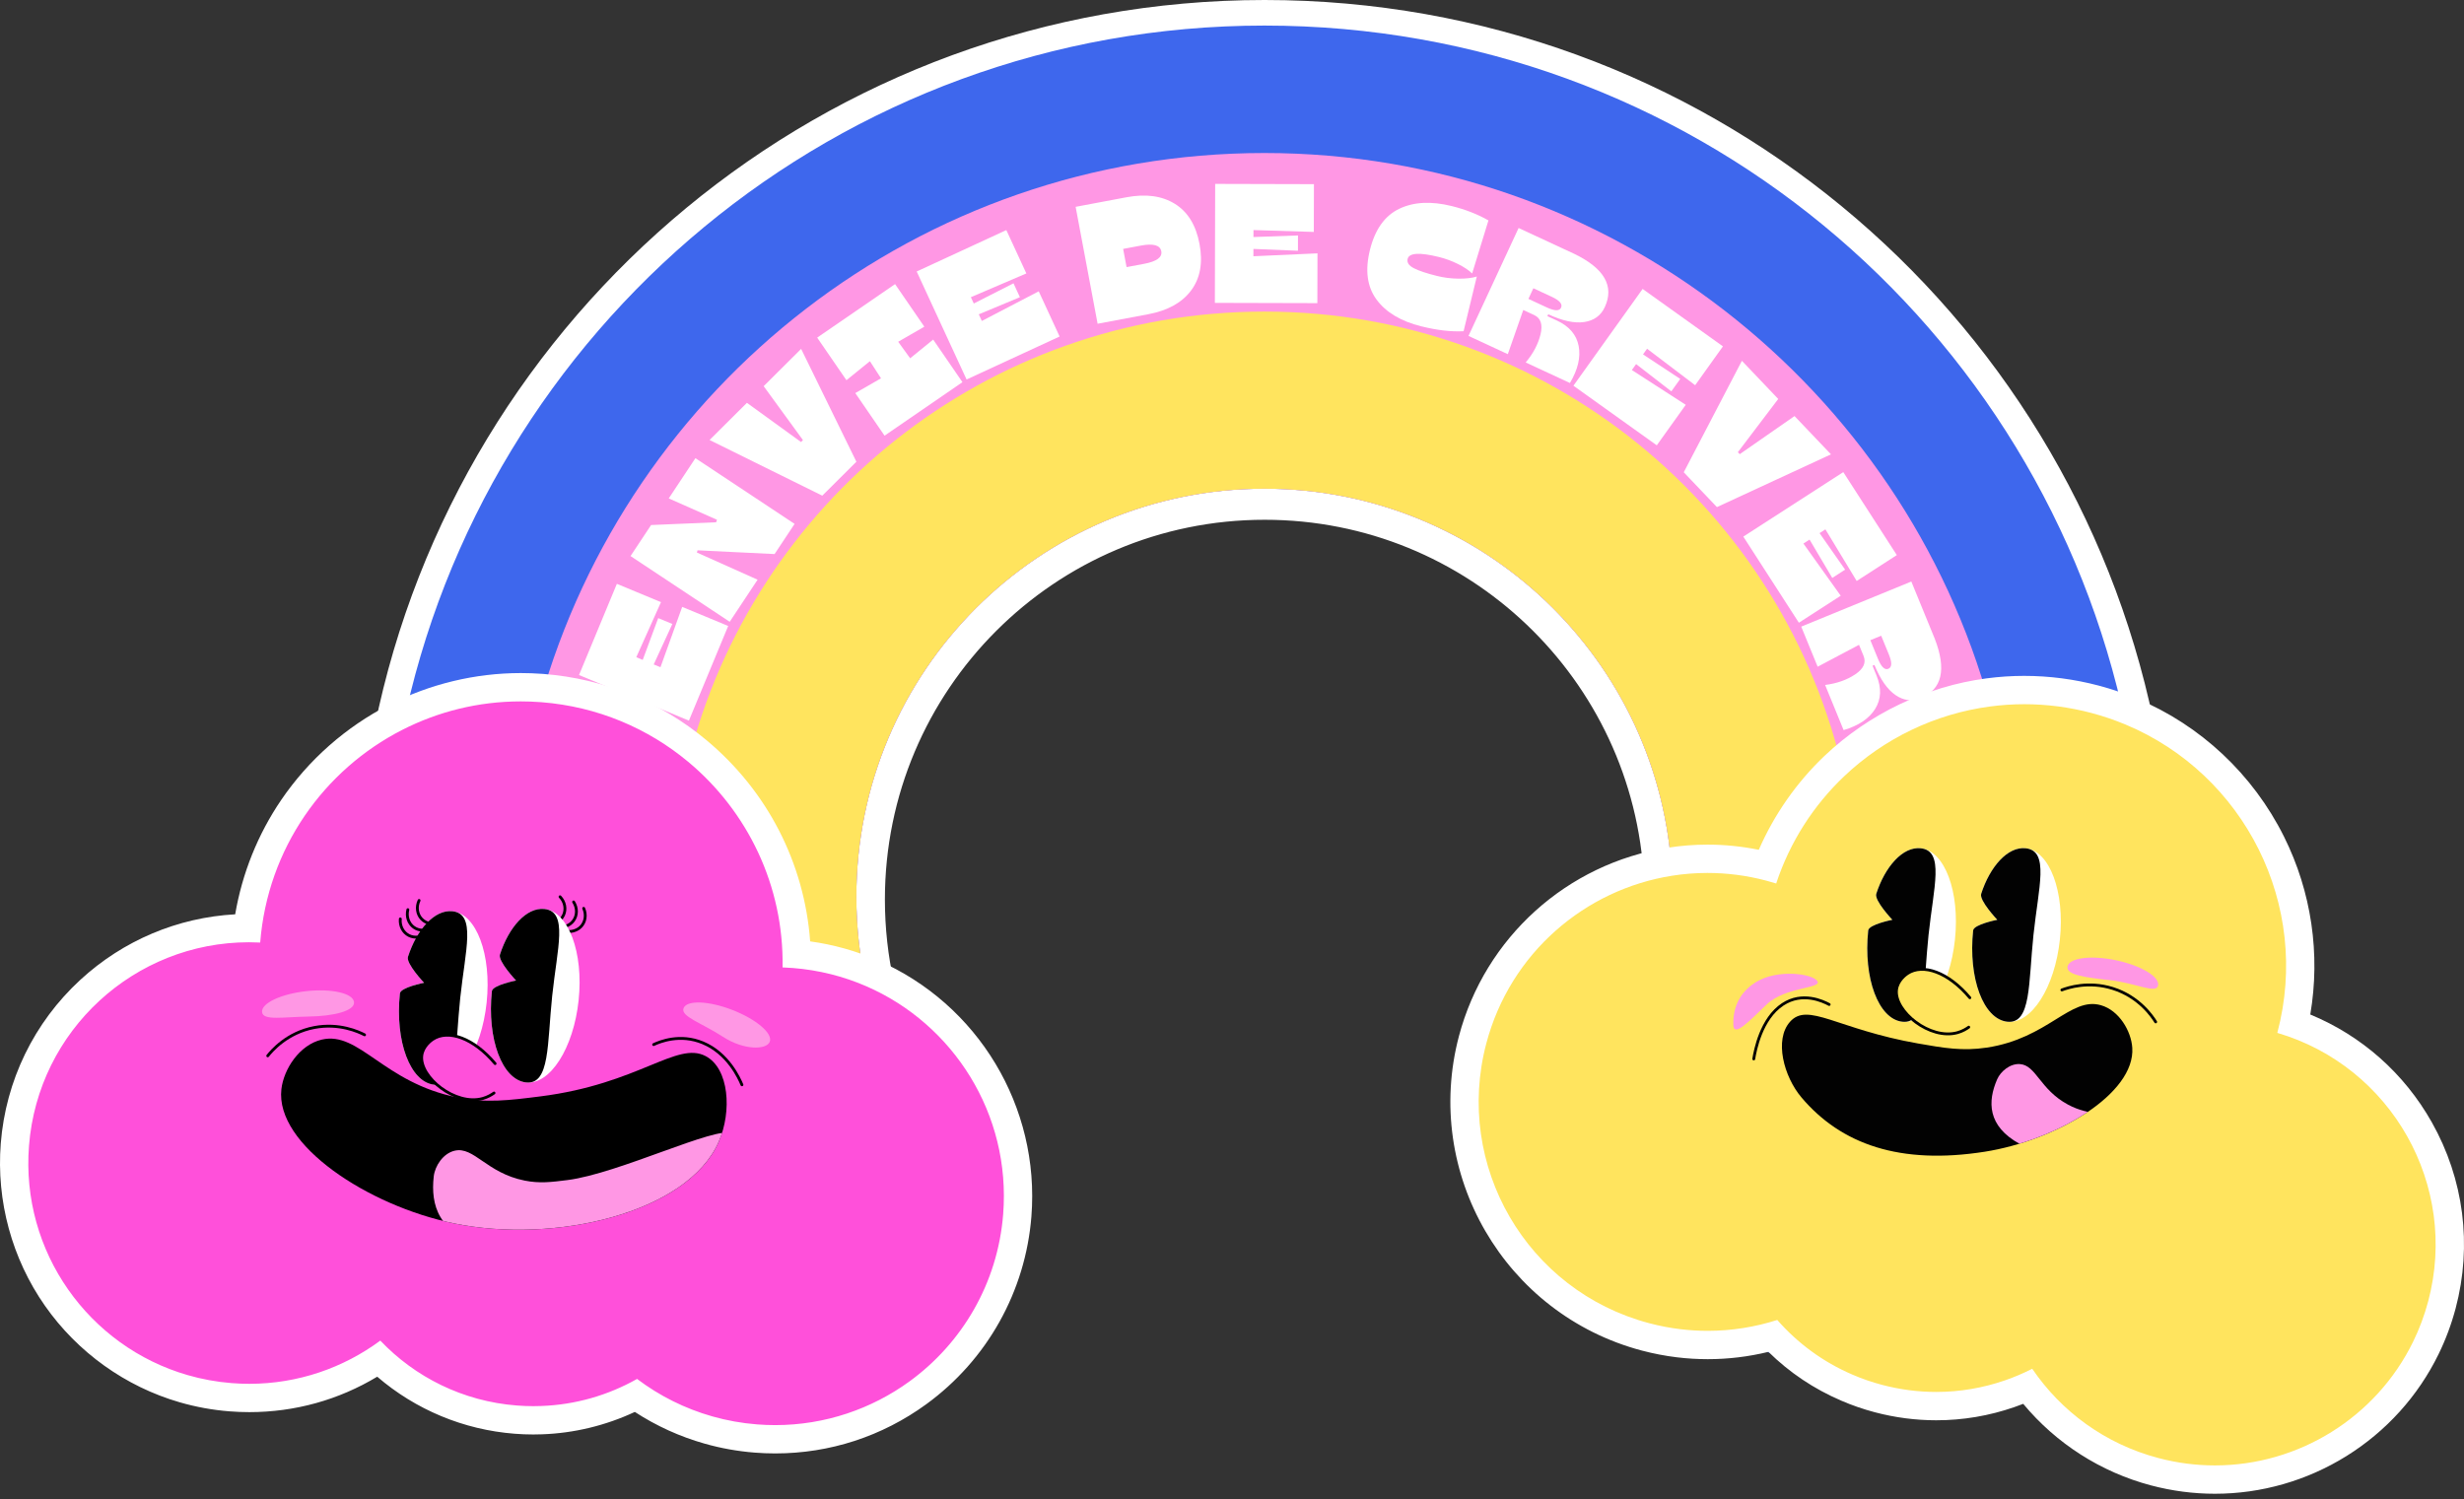 <?xml version="1.0" encoding="UTF-8"?>
<svg id="Calque_2" data-name="Calque 2" xmlns="http://www.w3.org/2000/svg" xmlns:xlink="http://www.w3.org/1999/xlink" viewBox="0 0 869.834 529.243">
  <rect x="0" y="0" width="869.834" height="529.243" fill="#333333" stroke="none"/>
  <defs>
    <style>
      .cls-1, .cls-2, .cls-3, .cls-4 {
        fill: none;
      }

      .cls-2 {
        clip-path: url(#clippath-1);
      }

      .cls-5 {
        fill: #020202;
      }

      .cls-6, .cls-7 {
        fill: #ffe45e;
      }

      .cls-8, .cls-9 {
        fill: #fff;
      }

      .cls-10, .cls-11 {
        fill: #ff50da;
      }

      .cls-12 {
        fill: #ff97e4;
      }

      .cls-13 {
        fill: #3e67ed;
      }

      .cls-9 {
        stroke: #fff;
        stroke-width: 20px;
      }

      .cls-9, .cls-3, .cls-11, .cls-7 {
        stroke-miterlimit: 10;
      }

      .cls-3, .cls-11, .cls-7 {
        stroke: #000;
        stroke-linecap: round;
      }

      .cls-4 {
        clip-path: url(#clippath);
      }
    </style>
    <clipPath id="clippath">
      <path class="cls-1" d="m161.427,387.429c-26.025-5.191-34.606-23.499-47.826-20.408-7.928,1.854-13.453,10.451-14.264,17.492-2.263,19.663,30.635,41.15,60.831,47.375,35.854,7.391,82.54-3.715,93.555-28.79,4.729-10.766,3.665-25.89-4.615-30.247-10.216-5.377-23.496,9.807-58.314,14.213-11.143,1.41-19.087,2.415-29.367.364Z"/>
    </clipPath>
    <clipPath id="clippath-1">
      <path class="cls-1" d="m701.354,369.848c21.69-3.265,29.492-18.044,40.285-14.974,6.472,1.841,10.697,9.156,11.09,15.001,1.098,16.323-26.905,32.772-52.08,36.728-29.891,4.697-68-6.303-76.11-27.437-3.482-9.074-2.011-21.518,4.996-24.791,8.645-4.038,19.014,9.018,47.587,14.02,9.144,1.601,15.663,2.742,24.231,1.452Z"/>
    </clipPath>
  </defs>
  <g id="assets">
    <g id="rain-die">
      <path class="cls-9" d="m144.913,395.25c-1.18-4.76-2.24-9.56-3.19-14.4-3.84-19.5-5.85-39.65-5.85-60.27,0-21.2,2.12-41.91,6.18-61.92C170.743,116.8,296.123,10,446.443,10s274.6,105.86,304.02,246.78c3.67,17.6,5.86,35.74,6.41,54.29l-44.86,6.17-42.037.173-65.075.496-12.966,4.98c-1.612-12.749.394-3.254-1.612-12.749-3.86-76.11-66.8-136.64-143.88-136.64-79.56,0-144.06,64.5-144.06,144.06,0,10.85,1.2,21.42,3.47,31.58"/>
      <g>
        <path class="cls-13" d="m593.138,469.247c-3.67-.44-7.34-1.15-11.01-2.12-43.14-11.43-68.85-55.66-57.43-98.8,8.46-31.94,34.89-54.32,65.55-59.16-3.86-76.11-66.8-136.64-143.88-136.64-79.56,0-144.06,64.5-144.06,144.06,0,10.85,1.2,21.42,3.47,31.58,30.77,13.36,51.13,45.15,48.36,80.47-1.93,24.51-14.6,45.61-33.04,59.03-15.02,10.93-33.87,16.77-53.85,15.2-5.43-.43-10.69-1.38-15.73-2.81-9.79-2.77-18.77-7.31-26.62-13.24-10.14,5.73-21.7,9.14-33.92,9.56-11.53-16.63-21.47-34.43-29.61-53.19-1.75-4.01-3.41-8.06-4.98-12.16-6.32-16.42-11.28-33.52-14.74-51.15-3.84-19.5-5.85-39.65-5.85-60.27,0-21.2,2.12-41.91,6.18-61.92C170.668,115.827,296.048,9.027,446.368,9.027s274.6,105.86,304.02,246.78c4.3,20.59,6.56,41.93,6.56,63.8,0,7.54-.27,15.02-.81,22.43-.14,2.09-.31,4.17-.5,6.25-.17,1.91-.36,3.82-.58,5.72-.61,5.63-1.38,11.21-2.3,16.74v.01c-.29,1.75-.6,3.49-.92,5.23-3.36,18.36-8.34,36.15-14.79,53.23-7.73,20.49-17.56,39.94-29.24,58.1-13.53,4.69-28.55,5.53-43.43,1.59-3.62-.96-7.11-2.16-10.44-3.61"/>
        <path class="cls-12" d="m711.958,319.607c0,13.98-1.08,27.71-3.17,41.11-.4,2.63-.85,5.24-1.34,7.83-2.45,13.22-5.9,26.1-10.25,38.55-.68,1.97-1.39,3.92-2.12,5.86-9.89,26.36-23.86,50.73-41.14,72.34-10.41-4.46-19.39-11.13-26.54-19.3-10.82,3.46-22.48,4.69-34.26,3.25-3.67-.44-7.34-1.15-11.01-2.12-43.14-11.43-68.85-55.66-57.43-98.8,8.46-31.94,34.89-54.32,65.55-59.16-3.86-76.11-66.8-136.64-143.88-136.64-79.56,0-144.06,64.5-144.06,144.06,0,10.85,1.2,21.42,3.47,31.58,30.77,13.36,51.13,45.15,48.36,80.47-1.93,24.51-14.6,45.61-33.04,59.03-15.02,10.93-33.87,16.77-53.85,15.2-5.43-.43-10.69-1.38-15.73-2.81-18.56-20.03-34.07-42.92-45.79-67.95-1.11-2.37-2.19-4.77-3.23-7.19-5.25-12.12-9.61-24.71-13.02-37.69-.46-1.73-.9-3.47-1.32-5.22,0-.03-.01-.06-.02-.09-2.79-11.63-4.83-23.56-6.03-35.73,0,0-.01,0-.01-.01,0-.03,0-.07-.01-.11v-.01c-.59-6.02-.99-12.1-1.17-18.24-.09-2.73-.13-5.46-.13-8.21,0-24.86,3.42-48.92,9.81-71.74,31.29-111.83,133.96-193.85,255.77-193.85s225.43,82.77,256.21,195.39c4.46,16.29,7.4,33.21,8.67,50.6.47,6.47.71,13.01.71,19.6Z"/>
        <path class="cls-6" d="m590.248,309.167c-3.86-76.11-66.8-136.64-143.88-136.64-79.56,0-144.06,64.5-144.06,144.06,0,10.85,1.2,21.42,3.47,31.58,30.77,13.36,51.13,45.15,48.36,80.47-1.93,24.51-14.6,45.61-33.04,59.03-29.22-21.81-52.56-51.07-67.21-84.97-.08-.17-.15-.34-.22-.51-4.2-9.78-7.68-19.95-10.36-30.43-.43-1.69-.85-3.39-1.23-5.09-3.48-15.13-5.31-30.88-5.31-47.06,0-17.47,2.14-34.44,6.17-50.66,22.65-91.29,105.14-158.95,203.43-158.95,100.13,0,183.86,70.2,204.64,164.07,3.26,14.66,4.97,29.9,4.97,45.54,0,14.46-1.46,28.58-4.26,42.22-2.16,10.61-5.14,20.93-8.85,30.89-.15.42-.31.85-.47,1.27-10.86,28.61-27.81,54.22-49.26,75.26-3.67-.44-7.34-1.15-11.01-2.12"/>
        <g>
          <path class="cls-8" d="m233.339,212.582l-8.717,19.444,2.272.942,5.471-14.75,4.987,2.07-6.579,14.289,2.383.988,7.672-21.307,16.238,6.737-13.866,33.418-38.793-16.096,13.36-32.199,15.572,6.462Z"/>
          <path class="cls-8" d="m280.503,184.955l-7.06,10.653-27.195-1.324-.231.782,21.427,9.595-9.845,14.854-35.009-23.203,7.259-10.952,22.962-.978.297-.883-17.028-7.542,9.414-14.204,35.009,23.202Z"/>
          <path class="cls-8" d="m302.318,163.013l-12.036,11.978-39.791-19.655,13.184-13.12,19.101,13.834.681-.677-13.869-19.04,13.227-13.163,19.504,39.844Z"/>
          <path class="cls-8" d="m298.807,134.226l-10.329-15.033,27.496-18.892,10.329,15.033-9.229,5.322,4.226,5.832,8.129-6.604,10.329,15.033-27.495,18.892-10.329-15.033,9.081-5.22-3.929-6.036-8.277,6.706Z"/>
          <path class="cls-8" d="m362.318,96.535l-19.588,8.387,1.032,2.233,14.019-7.137,2.265,4.902-14.523,6.047,1.083,2.343,20.082-10.466,7.373,15.959-32.845,15.172-17.613-38.128,31.647-14.619,7.07,15.307Z"/>
          <path class="cls-8" d="m405.401,110.927l-17.926,3.368-7.759-41.276,17.927-3.37c6.84-1.285,12.54-.515,17.101,2.312,4.561,2.827,7.462,7.541,8.703,14.146,1.249,6.645.263,12.121-2.956,16.429-3.221,4.31-8.25,7.106-15.09,8.393Zm-2.72-24.215l-6.191,1.164,1.208,6.427,6.191-1.163c4.442-.835,6.464-2.313,6.065-4.437-.407-2.162-2.831-2.826-7.273-1.991Z"/>
          <path class="cls-8" d="m463.797,81.88l-21.299-.657-.007,2.46,15.722-.559-.015,5.4-15.718-.642-.008,2.58,22.623-1.021-.046,17.58-36.181-.096.111-42,34.861.093-.045,16.86Z"/>
          <path class="cls-8" d="m501.769,115.216c-7.221-1.791-12.497-4.943-15.829-9.458-3.33-4.515-4.105-10.362-2.324-17.546,1.791-7.221,5.235-12.054,10.334-14.498,5.099-2.445,11.277-2.767,18.538-.967,4.813,1.194,9.134,2.884,12.96,5.069l-5.756,18.725c-1.195-1.161-2.867-2.275-5.012-3.344-2.146-1.067-4.365-1.887-6.655-2.455-6.872-1.704-10.573-1.488-11.103.646-.317,1.281.409,2.379,2.182,3.292,1.771.914,4.502,1.827,8.191,2.743,2.445.605,4.973.924,7.583.953,2.609.029,4.763-.22,6.46-.747l-4.664,19.305c-4.385.231-9.354-.341-14.905-1.719Z"/>
          <path class="cls-8" d="m541.6,111.232l-3.863-1.794-5.453,15.594-13.878-6.442,17.688-38.096,19.699,9.147c10.582,5.133,14.155,11.4,10.72,18.802-1.382,2.976-3.792,4.723-7.23,5.242-3.439.521-7.68-.39-12.723-2.73l-.303.652,3.373,1.566c4.354,2.021,6.91,5.017,7.67,8.985.76,3.97-.27,8.321-3.084,13.056l-15.619-7.252c2.664-3.173,4.411-6.485,5.242-9.937.83-3.451.084-5.716-2.238-6.794Zm6.23-6.436l-6.531-3.031-1.742,3.755,6.475,3.006c2.793,1.298,4.477,1.33,5.049.096.591-1.269-.494-2.545-3.25-3.825Z"/>
          <path class="cls-8" d="m598.424,135.999l-16.978-12.877-1.431,2.001,13.137,8.655-3.141,4.393-12.439-9.631-1.5,2.099,19.028,12.277-10.226,14.302-29.43-21.044,24.428-34.165,28.357,20.275-9.807,13.715Z"/>
          <path class="cls-8" d="m606.109,179.027l-11.712-12.296,20.523-39.35,12.828,13.468-14.25,18.794.662.694,19.34-13.449,12.869,13.512-40.261,18.627Z"/>
          <path class="cls-8" d="m655.443,205.108l-11.043-18.225-2.066,1.334,9.025,12.885-4.537,2.927-8.018-13.535-2.168,1.398,13.17,18.423-14.773,9.529-19.613-30.402,35.294-22.768,18.897,29.294-14.168,9.14Z"/>
          <path class="cls-8" d="m657.879,231.59l-1.614-3.941-14.601,7.729-5.798-14.158,38.866-15.918,8.232,20.099c4.271,10.959,2.632,17.984-4.918,21.077-3.037,1.243-5.992.887-8.867-1.069-2.876-1.956-5.368-5.507-7.476-10.651l-.667.273,1.41,3.442c1.82,4.441,1.658,8.376-.482,11.803-2.14,3.427-5.853,5.92-11.136,7.479l-6.526-15.936c4.109-.516,7.645-1.758,10.599-3.725,2.956-1.967,3.947-4.135,2.978-6.504Zm8.943-.485l-2.729-6.663-3.83,1.569,2.705,6.607c1.168,2.85,2.38,4.018,3.639,3.503,1.295-.531,1.367-2.204.216-5.017Z"/>
        </g>
      </g>
      <g>
        <path class="cls-10" d="m273.666,508.119c-2.257,0-4.548-.09-6.809-.268-5.691-.45-11.31-1.454-16.703-2.983-9.207-2.605-17.822-6.691-25.653-12.16-10.322,5.282-21.785,8.269-33.351,8.666-.956.037-1.94.057-2.928.057-2.048,0-4.135-.084-6.203-.249-18.153-1.418-35.154-8.975-48.321-21.398-13.588,9.014-29.289,13.758-45.674,13.758-2.18,0-4.393-.087-6.577-.259-5.632-.438-11.229-1.456-16.632-3.023-37.583-10.866-62.633-47.1-59.562-86.153,1.648-20.945,11.064-40.31,26.514-54.525,15.239-14.022,34.962-21.796,55.586-21.922,4.048-32.032,23.355-59.621,52.351-74.424,13.588-6.943,28.84-10.614,44.105-10.614,2.355,0,4.746.086,7.105.257.125.008.633.046.633.046,20.199,1.582,39.076,9.253,54.59,22.184,21.606,17.979,34.229,43.907,35.087,71.733,9.198.819,18.127,3.086,26.544,6.741,33.581,14.58,54.218,48.919,51.353,85.447-1.973,25.045-14.759,47.891-35.083,62.682-14.752,10.735-32.171,16.409-50.375,16.409Z"/>
        <path class="cls-8" d="m183.808,247.619c2.248,0,4.512.082,6.79.247.19.01.37.03.56.04,19.78,1.55,37.61,9.23,51.78,21.04,20.9,17.39,33.83,43.73,33.32,72.59,1.21.04,2.42.11,3.65.21,9.18.72,17.88,2.95,25.87,6.42,30.77,13.36,51.13,45.15,48.36,80.47-1.93,24.51-14.6,45.61-33.04,59.03-13.401,9.752-29.853,15.452-47.434,15.452-2.124,0-4.262-.083-6.416-.252-5.43-.43-10.69-1.38-15.73-2.81-9.79-2.77-18.77-7.31-26.62-13.24-10.14,5.73-21.7,9.14-33.92,9.56-.912.036-1.829.053-2.749.053-1.924,0-3.863-.078-5.811-.233-19.08-1.49-35.93-10.05-48.16-22.91-13.016,9.622-29.068,15.253-46.232,15.253-2.049,0-4.111-.08-6.188-.243-5.4-.42-10.63-1.39-15.63-2.84-34.79-10.06-58.92-43.45-55.97-80.96,3.214-40.846,37.351-71.841,77.626-71.841,1.325,0,2.656.034,3.994.101v-.03c2.62-33.21,22.48-60.93,50.12-75.04,12.623-6.451,26.865-10.067,41.83-10.067m0-10h0c-16.052,0-32.09,3.86-46.38,11.163-15.295,7.808-28.491,19.439-38.157,33.633-8.245,12.107-13.782,25.913-16.243,40.372-20.302,1.114-39.548,9.221-54.645,23.112-16.382,15.073-26.366,35.605-28.113,57.812-1.596,20.297,3.948,40.645,15.611,57.296,11.502,16.42,28.389,28.515,47.55,34.055,5.726,1.66,11.661,2.739,17.632,3.203,2.307.181,4.652.273,6.963.273,16.067,0,31.514-4.301,45.141-12.507,13.551,11.651,30.476,18.728,48.472,20.133,2.185.175,4.408.264,6.59.264,1.046,0,2.102-.021,3.139-.061,11.266-.387,22.471-3.101,32.734-7.901,7.621,4.961,15.902,8.723,24.694,11.211,5.7,1.617,11.645,2.68,17.663,3.156,2.397.188,4.819.284,7.205.284,19.268,0,37.705-6.005,53.318-17.367,21.507-15.652,35.038-39.828,37.125-66.331,3.032-38.659-18.809-74.997-54.347-90.428-7.581-3.292-15.552-5.52-23.762-6.645-2.015-27.605-15.073-53.123-36.665-71.089-16.307-13.591-36.156-21.658-57.395-23.322l-.129-.01-.08-.004-.045-.004c-.144-.012-.288-.022-.434-.031-2.472-.178-4.976-.269-7.443-.269h0Z"/>
      </g>
      <g>
        <path class="cls-12" d="m124.98,353.767c.34,3.109-7.192,4.987-15.915,5.114-9.018.132-16.213,1.548-16.554-1.562-.34-3.109,6.652-6.425,15.618-7.406,8.966-.981,16.51.745,16.85,3.854Z"/>
        <path class="cls-12" d="m271.746,367.773c-1.135,2.915-9.112,3.077-16.561-1.761-7.564-4.913-15.011-7.172-13.876-10.087,1.135-2.915,8.868-2.626,17.273.646,8.405,3.272,14.299,8.287,13.164,11.202Z"/>
        <path class="cls-3" d="m94.513,372.753c1.357-1.715,6.785-8.159,16.45-9.999,8.809-1.677,15.661,1.512,17.74,2.58"/>
        <path class="cls-3" d="m261.916,382.979c-.967-2.325-4.914-11.112-13.776-14.808-8.077-3.369-15.216-.416-17.401.605"/>
        <path d="m161.427,387.429c-26.025-5.191-34.606-23.499-47.826-20.408-7.928,1.854-13.453,10.451-14.264,17.492-2.263,19.663,30.635,41.15,60.831,47.375,35.854,7.391,82.54-3.715,93.555-28.79,4.729-10.766,3.665-25.89-4.615-30.247-10.216-5.377-23.496,9.807-58.314,14.213-11.143,1.41-19.087,2.415-29.367.364Z"/>
        <g class="cls-4">
          <path class="cls-12" d="m185.199,416.791c-13.445-2.682-17.878-12.14-24.708-10.543-4.096.958-6.95,5.399-7.369,9.037-1.169,10.159,1.718,20.379,17.318,23.595,18.523,3.819,70.565-4.975,76.255-17.929,2.443-5.562,15.901-18.563,11.623-20.814-5.278-2.778-39.96,14.191-57.948,16.467-5.757.728-9.861,1.248-15.172.188Z"/>
        </g>
        <g>
          <g>
            <path id="Tracé_43" data-name="Tracé 43" class="cls-8" d="m159.72,321.708c8.45.892,13.858,15.325,12.074,32.231-1.784,16.906-10.086,29.892-18.535,29-8.45-.892-13.865-15.319-12.08-32.231.223-2.117,8.526-3.748,8.526-3.748,0,0-6.455-6.82-5.685-9.177,3.1-9.605,9.355-16.744,15.701-16.074Z"/>
            <path id="Tracé_46" data-name="Tracé 46" d="m159.72,321.711c8.45.892,4.532,13.71,2.748,30.615-1.784,16.906-.76,31.507-9.209,30.616s-13.865-15.319-12.08-32.231c.223-2.117,8.526-3.748,8.526-3.748,0,0-6.455-6.82-5.685-9.177,3.1-9.605,9.355-16.744,15.701-16.074Z"/>
          </g>
          <path class="cls-3" d="m141.32,324.413c-.244,2.482.96,4.798,3.021,5.85,2.224,1.135,4.479.306,4.847.164"/>
          <path class="cls-3" d="m143.982,321.144c-.615,2.417.227,4.888,2.106,6.238,2.027,1.457,4.382.977,4.767.892"/>
          <path class="cls-3" d="m147.946,317.892c-1.068,2.254-.718,4.84.867,6.526,1.709,1.82,4.112,1.801,4.506,1.792"/>
        </g>
        <path class="cls-3" d="m197.703,316.59c1.726,1.8,2.213,4.364,1.243,6.465-1.046,2.267-3.331,3.01-3.708,3.126"/>
        <path class="cls-3" d="m206.052,320.679c1.017,2.277.607,4.855-1.015,6.505-1.75,1.78-4.152,1.707-4.546,1.689"/>
        <path class="cls-3" d="m202.492,318.42c1.348,2.098,1.332,4.708-.024,6.584-1.462,2.023-3.848,2.313-4.24,2.355"/>
        <g>
          <path id="Tracé_43-2" data-name="Tracé 43" class="cls-8" d="m192.191,320.909c8.45.892,13.858,15.325,12.074,32.231-1.784,16.906-10.086,29.892-18.535,29s-13.865-15.319-12.08-32.231c.223-2.117,8.526-3.748,8.526-3.748,0,0-6.455-6.82-5.685-9.177,3.1-9.605,9.355-16.744,15.701-16.074Z"/>
          <path id="Tracé_46-2" data-name="Tracé 46" d="m192.191,320.912c8.45.892,4.532,13.71,2.748,30.615-1.784,16.906-.76,31.507-9.209,30.616-8.45-.892-13.865-15.319-12.08-32.231.223-2.117,8.526-3.748,8.526-3.748,0,0-6.455-6.82-5.685-9.177,3.1-9.605,9.355-16.744,15.701-16.074Z"/>
        </g>
        <path id="nez" class="cls-11" d="m174.784,375.491c-7.561-9.036-16.577-12.192-22.036-8.552-.461.307-3.491,2.393-3.857,5.798-.811,7.531,11.817,17.777,21.531,15.069,1.83-.51,3.204-1.382,3.972-1.931"/>
      </g>
      <g>
        <path class="cls-6" d="m781.905,522.351c-7.146,0-14.305-.936-21.276-2.78-17.92-4.744-33.692-15.34-44.841-30.033-2.095.932-4.218,1.77-6.348,2.505-8.36,2.898-17.081,4.369-25.912,4.37-6.861,0-13.734-.899-20.431-2.673-3.889-1.031-7.641-2.329-11.154-3.857-9.92-4.25-18.7-10.366-26.123-18.195-7.497,2.092-15.21,3.151-22.973,3.151-3.434,0-6.904-.212-10.315-.629-3.849-.461-7.783-1.218-11.683-2.249-45.734-12.117-73.091-59.181-60.984-104.913,8.703-32.86,36.024-57.518,69.603-62.819,4.386-.693,8.858-1.044,13.295-1.044,7.091,0,14.193.891,21.124,2.648,5.173-13.373,13.295-25.531,23.678-35.392,14.837-14.088,34.142-23.318,54.358-25.991,4.193-.556,8.467-.838,12.699-.838,8.385,0,16.784,1.097,24.965,3.261,4.393,1.17,8.674,2.623,12.732,4.322,21.492,8.983,39.076,25.474,49.51,46.431,9.834,19.751,12.636,42.195,8.037,63.698,18.771,6.703,34.363,19.821,44.242,37.334,10.682,18.939,13.5,40.947,7.933,61.97-1.408,5.298-3.323,10.435-5.692,15.27-13.79,28.218-43.012,46.454-74.443,46.454Z"/>
        <path class="cls-8" d="m714.622,248.612c7.822,0,15.771,1.001,23.686,3.095,4.17,1.11,8.21,2.48,12.08,4.1,41.89,17.51,65.5,63.68,53.55,108.81l-.01.03c40.33,11.88,64.11,53.8,53.28,94.7-1.34,5.04-3.14,9.84-5.35,14.35-13.075,26.755-40.431,43.654-69.953,43.654-6.604,0-13.312-.845-19.997-2.614-18.89-5-34.31-16.52-44.5-31.51-3.1,1.58-6.3,2.95-9.6,4.09-7.71,2.672-15.905,4.095-24.281,4.095-6.323,0-12.748-.81-19.149-2.505-3.62-.96-7.11-2.16-10.44-3.61-10.41-4.46-19.39-11.13-26.54-19.3-7.834,2.505-16.109,3.841-24.551,3.841-3.217,0-6.458-.194-9.709-.591-3.67-.44-7.34-1.15-11.01-2.12-43.14-11.43-68.85-55.66-57.43-98.8,8.46-31.94,34.89-54.32,65.55-59.16,4.107-.649,8.291-.983,12.516-.983,6.846,0,13.802.877,20.734,2.713,1.19.31,2.36.65,3.52,1.01,4.91-14.84,13.29-27.68,23.99-37.84,14.07-13.36,32.13-22.09,51.57-24.66,3.965-.526,7.987-.795,12.044-.795m0-10c-4.452,0-8.946.297-13.359.882-21.25,2.809-41.545,12.513-57.141,27.322-9.87,9.371-17.797,20.719-23.247,33.2-5.963-1.215-12.04-1.832-18.111-1.832-4.697,0-9.433.372-14.077,1.106-35.533,5.609-64.446,31.703-73.656,66.477-12.812,48.398,16.139,98.204,64.535,111.027,4.129,1.091,8.293,1.892,12.381,2.382,3.588.439,7.263.662,10.899.662,7.226,0,14.411-.867,21.435-2.581,7.428,7.304,16.046,13.084,25.691,17.22,3.734,1.624,7.718,3.002,11.842,4.096,7.116,1.884,14.42,2.839,21.712,2.839,9.39,0,18.661-1.563,27.556-4.647,1.049-.362,2.097-.749,3.142-1.157,11.633,13.998,27.386,24.101,45.124,28.796,7.388,1.956,14.977,2.947,22.556,2.947,16.387,0,32.441-4.6,46.427-13.304,14.042-8.738,25.284-21.173,32.51-35.96,2.508-5.119,4.539-10.563,6.03-16.171,5.905-22.299,2.917-45.634-8.409-65.715-9.762-17.306-24.788-30.565-42.9-38.042,3.633-21.309.44-43.282-9.259-62.762-10.969-22.032-29.458-39.369-52.06-48.817-4.263-1.785-8.761-3.312-13.364-4.537-8.612-2.279-17.442-3.432-26.258-3.432h0Z"/>
      </g>
      <g>
        <g>
          <path id="Tracé_46-3" data-name="Tracé 46" class="cls-8" d="m715.098,299.475c8.45.892,13.858,15.325,12.074,32.231-1.784,16.906-10.086,29.892-18.535,29-8.45-.892-13.865-15.319-12.08-32.231.223-2.117,8.526-3.748,8.526-3.748,0,0-6.455-6.82-5.685-9.177,3.1-9.605,9.355-16.744,15.701-16.074Z"/>
          <path id="Tracé_46-4" data-name="Tracé 46" class="cls-5" d="m715.098,299.476c8.45.892,4.532,13.71,2.748,30.615-1.784,16.906-.76,31.507-9.209,30.616-8.45-.892-13.865-15.319-12.08-32.231.223-2.117,8.526-3.748,8.526-3.748,0,0-6.455-6.82-5.685-9.177,3.1-9.605,9.355-16.744,15.701-16.074Z"/>
        </g>
        <g>
          <path id="Tracé_43-3" data-name="Tracé 43" class="cls-8" d="m678.059,299.475c8.45.892,13.858,15.325,12.074,32.231-1.784,16.906-10.086,29.892-18.535,29-8.45-.892-13.865-15.319-12.08-32.231.223-2.117,8.526-3.748,8.526-3.748,0,0-6.455-6.82-5.685-9.177,3.1-9.605,9.355-16.744,15.701-16.074Z"/>
          <path id="Tracé_46-5" data-name="Tracé 46" class="cls-5" d="m678.059,299.478c8.45.892,4.532,13.71,2.748,30.615-1.784,16.906-.76,31.507-9.209,30.616s-13.865-15.319-12.08-32.231c.223-2.117,8.526-3.748,8.526-3.748,0,0-6.455-6.82-5.685-9.177,3.1-9.605,9.355-16.744,15.701-16.074Z"/>
        </g>
        <path class="cls-12" d="m729.874,341.198c-.644,3.061,6.553,3.889,15.221,4.873,8.962,1.017,16.097,4.914,16.741,1.853.644-3.061-5.989-7.048-14.815-8.905-8.826-1.857-16.503-.882-17.147,2.179Z"/>
        <path class="cls-12" d="m611.896,361.85c.127,4.467,5.416-1.169,11.842-7.301,6.526-6.226,19.481-5.508,17.827-8.163s-14.099-4.393-21.755.376c-7.656,4.768-8.004,11.962-7.915,15.088Z"/>
        <path id="nez-2" data-name="nez" class="cls-7" d="m695.391,352.248c-7.561-9.036-16.577-12.192-22.036-8.552-.461.307-3.491,2.393-3.857,5.798-.811,7.531,11.817,17.777,21.531,15.069,1.83-.51,3.204-1.382,3.972-1.931"/>
        <path class="cls-3" d="m760.991,360.771c-1.152-1.859-5.807-8.881-15.199-11.815-8.559-2.674-15.731-.289-17.919.535"/>
        <path class="cls-3" d="m619.108,373.847c.484-2.973,2.585-14.22,10.212-19.254,6.952-4.588,14.173-1.162,16.404.033"/>
        <path class="cls-5" d="m701.354,369.848c21.69-3.265,29.492-18.044,40.285-14.974,6.472,1.841,10.697,9.156,11.09,15.001,1.098,16.323-26.905,32.772-52.08,36.728-29.891,4.697-50.681-2.594-64.688-19.148-6.278-7.419-9.678-20.374-4.075-26.706,6.323-7.146,16.663,2.644,45.236,7.646,9.144,1.601,15.663,2.742,24.231,1.452Z"/>
        <g class="cls-2">
          <path class="cls-12" d="m730.026,389.965c-9.98-5.367-11.2-13.914-16.985-14.301-3.469-.232-6.798,2.589-8.007,5.364-3.378,7.748-3.563,16.524,7.992,22.833,13.72,7.492,56.981,13.108,64.607,4.243,3.274-3.807,17.052-10.833,14.214-13.646-3.501-3.47-35.014,1.567-49.783-.978-4.726-.814-8.096-1.395-12.038-3.515Z"/>
        </g>
      </g>
    </g>
  </g>
</svg>